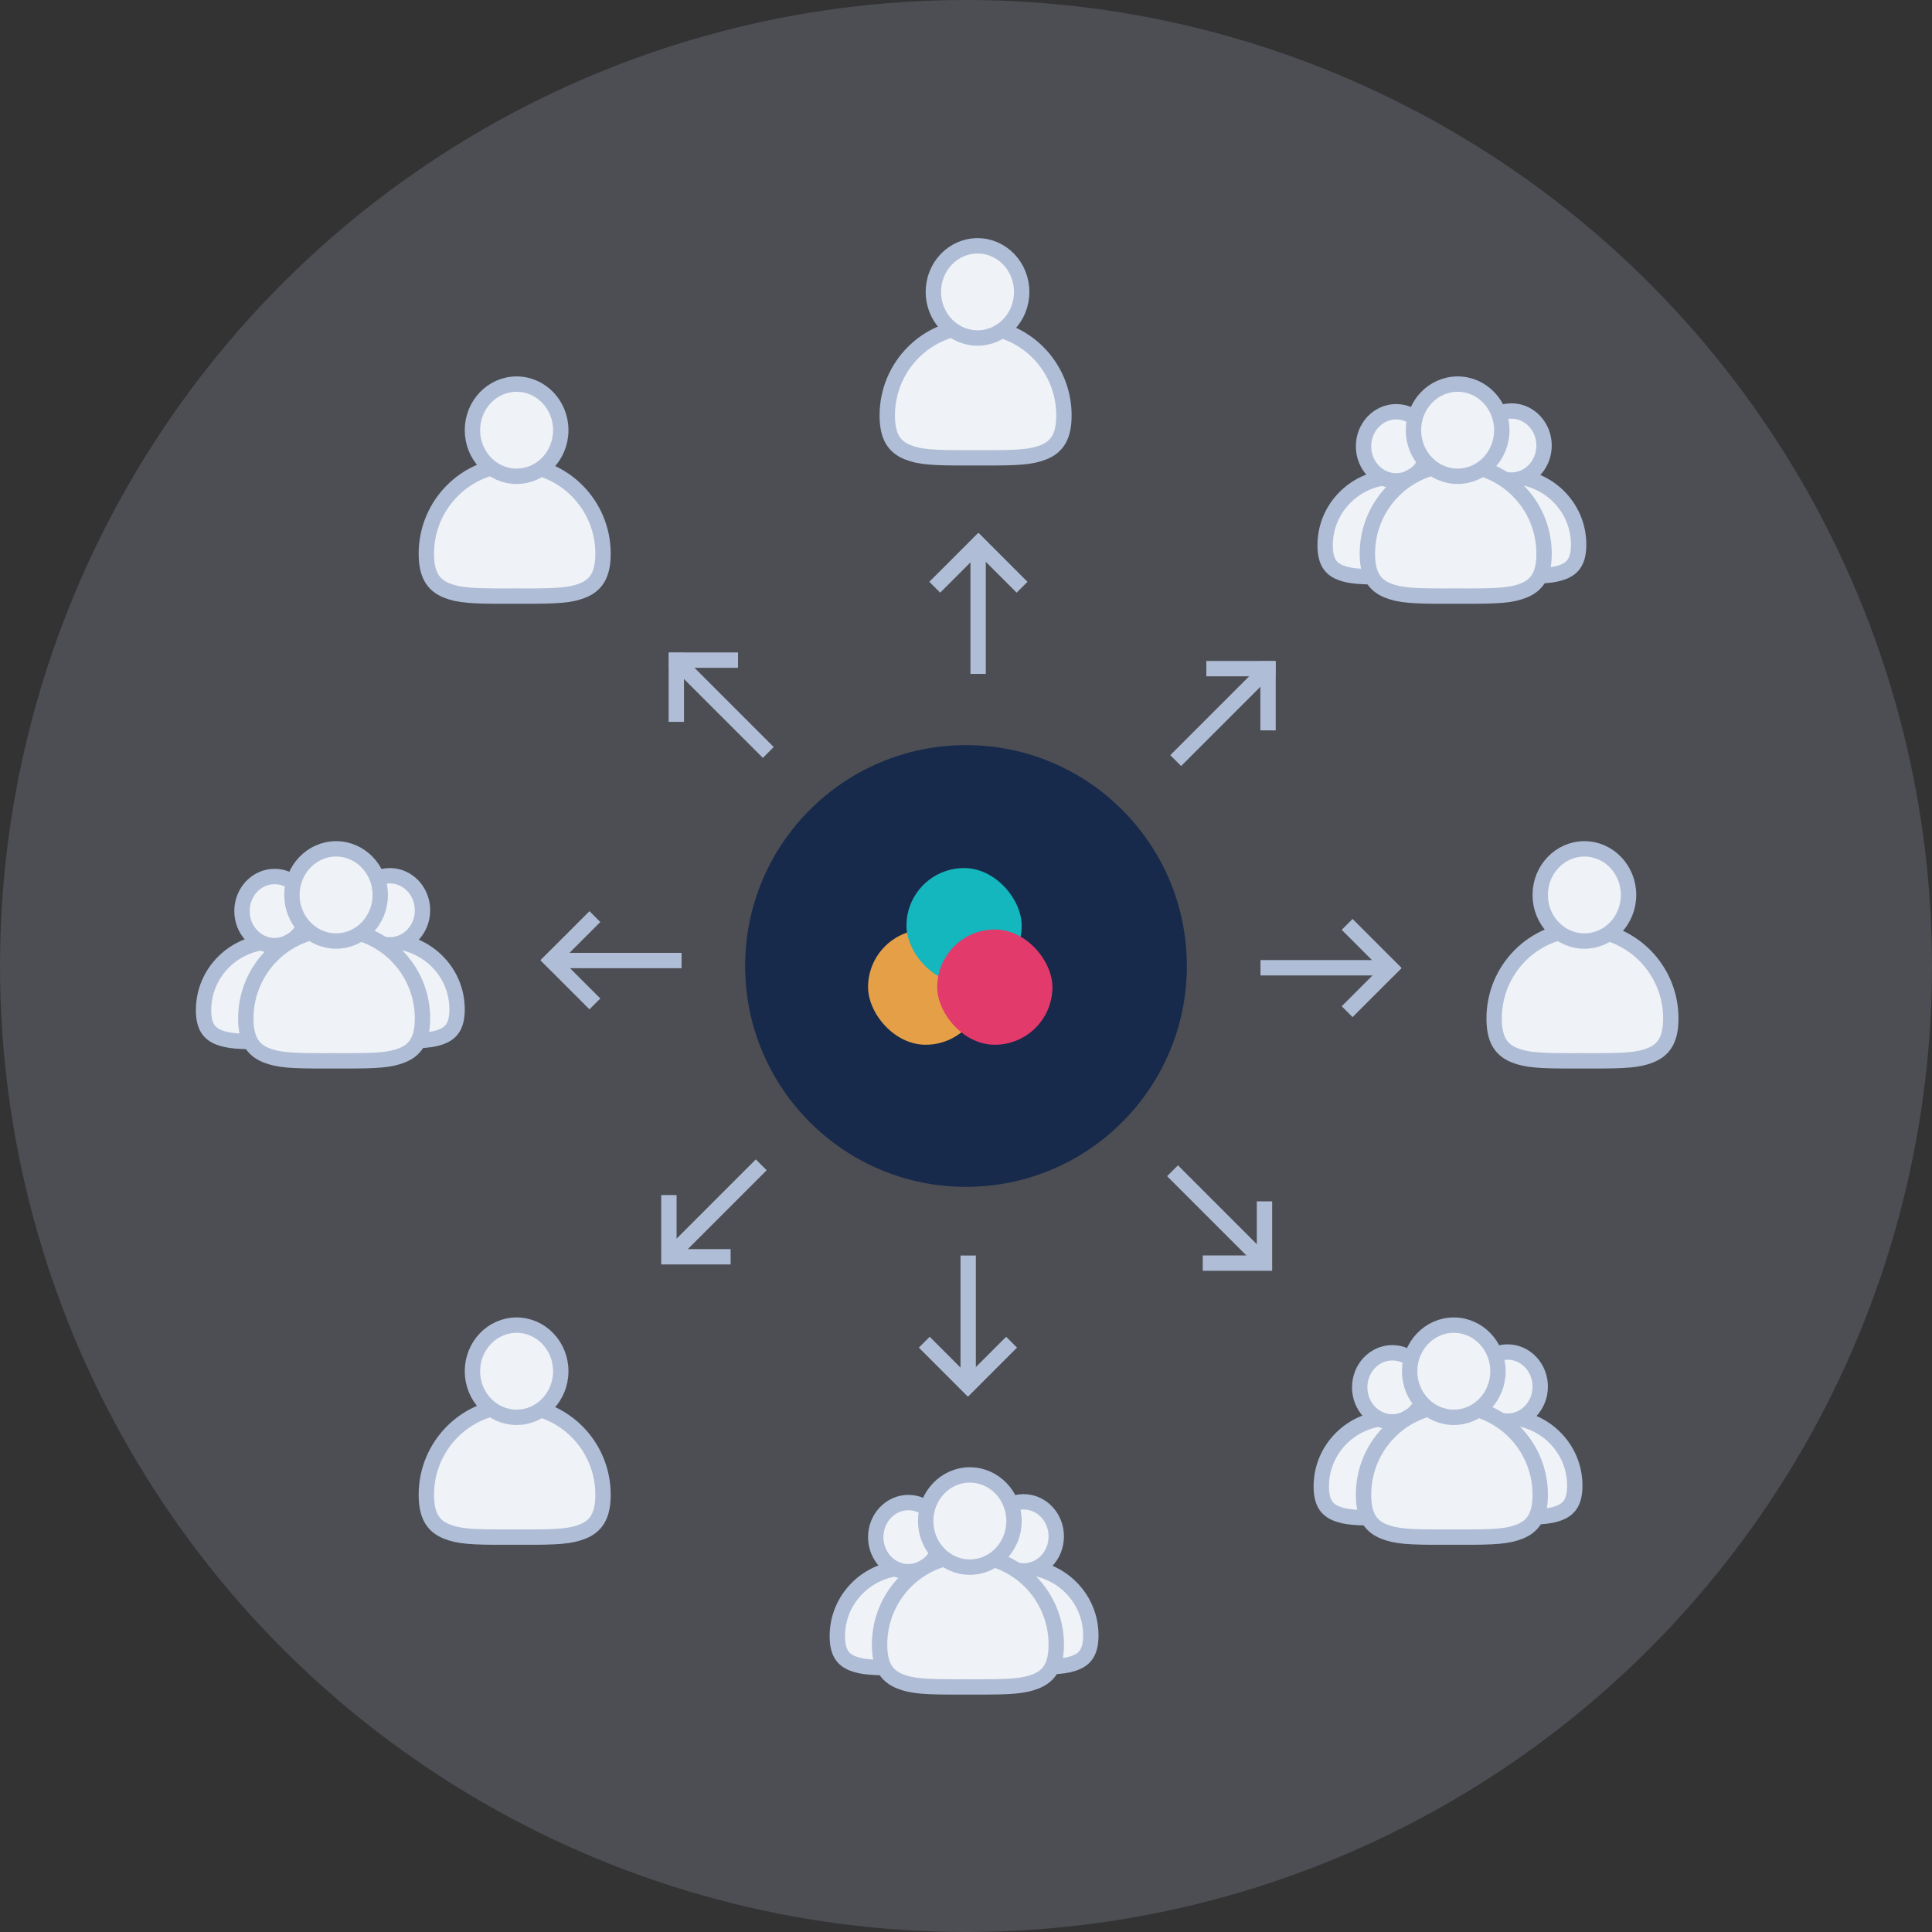 <?xml version="1.0" encoding="UTF-8"?>
<svg width="503px" height="503px" viewBox="0 0 503 503" version="1.1" xmlns="http://www.w3.org/2000/svg" xmlns:xlink="http://www.w3.org/1999/xlink">
    <rect x="0" y="0" width="503" height="503" fill="#333333" stroke="none"/>
    <!-- Generator: Sketch 55 (78076) - https://sketchapp.com -->
    <title>Group 16 Copy</title>
    <desc>Created with Sketch.</desc>
    <g id="Page-1" stroke="none" stroke-width="1" fill="none" fill-rule="evenodd">
        <g id="Group-16-Copy">
            <g id="Group-15">
                <circle id="Oval" fill-opacity="0.2" fill="#AFBDD6" cx="251.5" cy="251.5" r="251.5"></circle>
                <path d="M71,271.188 C71.506,271.188 71.918,271.189 72.792,271.192 C79.895,271.216 82.577,271.028 84.995,270.086 C87.73,269.022 89,267.002 89,262.947 C89,253.149 80.947,245.196 71,245.196 C61.053,245.196 53,253.149 53,262.947 C53,267.002 54.27,269.022 57.005,270.086 C59.423,271.028 62.105,271.216 69.208,271.192 C70.082,271.189 70.494,271.188 71,271.188 Z" id="Oval-Copy-5" stroke="#AFBDD6" stroke-width="4" fill="#EFF2F7"></path>
                <path d="M236,434.188 C236.506,434.188 236.918,434.189 237.792,434.192 C244.895,434.216 247.577,434.028 249.995,433.086 C252.73,432.022 254,430.002 254,425.947 C254,416.149 245.947,408.196 236,408.196 C226.053,408.196 218,416.149 218,425.947 C218,430.002 219.27,432.022 222.005,433.086 C224.423,434.028 227.105,434.216 234.208,434.192 C235.082,434.189 235.494,434.188 236,434.188 Z" id="Oval-Copy-8" stroke="#AFBDD6" stroke-width="4" fill="#EFF2F7"></path>
                <path d="M362,395.188 C362.506,395.188 362.918,395.189 363.792,395.192 C370.895,395.216 373.577,395.028 375.995,394.086 C378.73,393.022 380,391.002 380,386.947 C380,377.149 371.947,369.196 362,369.196 C352.053,369.196 344,377.149 344,386.947 C344,391.002 345.27,393.022 348.005,394.086 C350.423,395.028 353.105,395.216 360.208,395.192 C361.082,395.189 361.494,395.188 362,395.188 Z" id="Oval-Copy-11" stroke="#AFBDD6" stroke-width="4" fill="#EFF2F7"></path>
                <path d="M363,150.188 C363.506,150.188 363.918,150.189 364.792,150.192 C371.895,150.216 374.577,150.028 376.995,149.086 C379.73,148.022 381,146.002 381,141.947 C381,132.149 372.947,124.196 363,124.196 C353.053,124.196 345,132.149 345,141.947 C345,146.002 346.27,148.022 349.005,149.086 C351.423,150.028 354.105,150.216 361.208,150.192 C362.082,150.189 362.494,150.188 363,150.188 Z" id="Oval-Copy-15" stroke="#AFBDD6" stroke-width="4" fill="#EFF2F7"></path>
                <path d="M101,270.992 C101.506,270.992 101.918,270.993 102.792,270.996 C109.895,271.02 112.577,270.832 114.995,269.89 C117.73,268.826 119,266.806 119,262.751 C119,252.953 110.947,245 101,245 C91.053,245 83,252.953 83,262.751 C83,266.806 84.27,268.826 87.005,269.89 C89.423,270.832 92.105,271.02 99.208,270.996 C100.082,270.993 100.494,270.992 101,270.992 Z" id="Oval-Copy-5" stroke="#AFBDD6" stroke-width="4" fill="#EFF2F7"></path>
                <path d="M266,433.992 C266.506,433.992 266.918,433.993 267.792,433.996 C274.895,434.02 277.577,433.832 279.995,432.89 C282.73,431.826 284,429.806 284,425.751 C284,415.953 275.947,408 266,408 C256.053,408 248,415.953 248,425.751 C248,429.806 249.27,431.826 252.005,432.89 C254.423,433.832 257.105,434.02 264.208,433.996 C265.082,433.993 265.494,433.992 266,433.992 Z" id="Oval-Copy-9" stroke="#AFBDD6" stroke-width="4" fill="#EFF2F7"></path>
                <path d="M392,394.992 C392.506,394.992 392.918,394.993 393.792,394.996 C400.895,395.02 403.577,394.832 405.995,393.89 C408.73,392.826 410,390.806 410,386.751 C410,376.953 401.947,369 392,369 C382.053,369 374,376.953 374,386.751 C374,390.806 375.27,392.826 378.005,393.89 C380.423,394.832 383.105,395.02 390.208,394.996 C391.082,394.993 391.494,394.992 392,394.992 Z" id="Oval-Copy-12" stroke="#AFBDD6" stroke-width="4" fill="#EFF2F7"></path>
                <path d="M393,149.992 C393.506,149.992 393.918,149.993 394.792,149.996 C401.895,150.02 404.577,149.832 406.995,148.89 C409.73,147.826 411,145.806 411,141.751 C411,131.953 402.947,124 393,124 C383.053,124 375,131.953 375,141.751 C375,145.806 376.27,147.826 379.005,148.89 C381.423,149.832 384.105,150.02 391.208,149.996 C392.082,149.993 392.494,149.992 393,149.992 Z" id="Oval-Copy-16" stroke="#AFBDD6" stroke-width="4" fill="#EFF2F7"></path>
                <ellipse id="Oval-2-Copy-7" stroke="#AFBDD6" stroke-width="4" fill="#EFF2F7" cx="101.5" cy="237" rx="8.5" ry="9"></ellipse>
                <ellipse id="Oval-2-Copy-10" stroke="#AFBDD6" stroke-width="4" fill="#EFF2F7" cx="266.5" cy="400" rx="8.5" ry="9"></ellipse>
                <ellipse id="Oval-2-Copy-13" stroke="#AFBDD6" stroke-width="4" fill="#EFF2F7" cx="392.5" cy="361" rx="8.5" ry="9"></ellipse>
                <ellipse id="Oval-2-Copy-17" stroke="#AFBDD6" stroke-width="4" fill="#EFF2F7" cx="393.5" cy="116" rx="8.5" ry="9"></ellipse>
                <ellipse id="Oval-2-Copy-7" stroke="#AFBDD6" stroke-width="4" fill="#EFF2F7" cx="71.5" cy="237.196" rx="8.5" ry="9"></ellipse>
                <ellipse id="Oval-2-Copy-11" stroke="#AFBDD6" stroke-width="4" fill="#EFF2F7" cx="236.5" cy="400.196" rx="8.5" ry="9"></ellipse>
                <ellipse id="Oval-2-Copy-14" stroke="#AFBDD6" stroke-width="4" fill="#EFF2F7" cx="362.5" cy="361.196" rx="8.5" ry="9"></ellipse>
                <ellipse id="Oval-2-Copy-18" stroke="#AFBDD6" stroke-width="4" fill="#EFF2F7" cx="363.5" cy="116.196" rx="8.5" ry="9"></ellipse>
                <path d="M87,276.186 C87.631,276.186 88.147,276.187 89.239,276.191 C98.186,276.222 101.563,275.981 104.664,274.751 C108.283,273.315 110,270.535 110,265.147 C110,252.361 99.7,242 87,242 C74.3,242 64,252.361 64,265.147 C64,270.535 65.717,273.315 69.336,274.751 C72.437,275.981 75.814,276.222 84.761,276.191 C85.853,276.187 86.369,276.186 87,276.186 Z" id="Oval-Copy-5" stroke="#AFBDD6" stroke-width="4" fill="#EFF2F7"></path>
                <path d="M252,439.186 C252.631,439.186 253.147,439.187 254.239,439.191 C263.186,439.222 266.563,438.981 269.664,437.751 C273.283,436.315 275,433.535 275,428.147 C275,415.361 264.7,405 252,405 C239.3,405 229,415.361 229,428.147 C229,433.535 230.717,436.315 234.336,437.751 C237.437,438.981 240.814,439.222 249.761,439.191 C250.853,439.187 251.369,439.186 252,439.186 Z" id="Oval-Copy-10" stroke="#AFBDD6" stroke-width="4" fill="#EFF2F7"></path>
                <path d="M378,400.186 C378.631,400.186 379.147,400.187 380.239,400.191 C389.186,400.222 392.563,399.981 395.664,398.751 C399.283,397.315 401,394.535 401,389.147 C401,376.361 390.7,366 378,366 C365.3,366 355,376.361 355,389.147 C355,394.535 356.717,397.315 360.336,398.751 C363.437,399.981 366.814,400.222 375.761,400.191 C376.853,400.187 377.369,400.186 378,400.186 Z" id="Oval-Copy-13" stroke="#AFBDD6" stroke-width="4" fill="#EFF2F7"></path>
                <path d="M379,155.186 C379.631,155.186 380.147,155.187 381.239,155.191 C390.186,155.222 393.563,154.981 396.664,153.751 C400.283,152.315 402,149.535 402,144.147 C402,131.361 391.7,121 379,121 C366.3,121 356,131.361 356,144.147 C356,149.535 357.717,152.315 361.336,153.751 C364.437,154.981 367.814,155.222 376.761,155.191 C377.853,155.187 378.369,155.186 379,155.186 Z" id="Oval-Copy-17" stroke="#AFBDD6" stroke-width="4" fill="#EFF2F7"></path>
                <path d="M412,276.186 C412.631,276.186 413.147,276.187 414.239,276.191 C423.186,276.222 426.563,275.981 429.664,274.751 C433.283,273.315 435,270.535 435,265.147 C435,252.361 424.7,242 412,242 C399.3,242 389,252.361 389,265.147 C389,270.535 390.717,273.315 394.336,274.751 C397.437,275.981 400.814,276.222 409.761,276.191 C410.853,276.187 411.369,276.186 412,276.186 Z" id="Oval-Copy-6" stroke="#AFBDD6" stroke-width="4" fill="#EFF2F7"></path>
                <path d="M134,400.186 C134.631,400.186 135.147,400.187 136.239,400.191 C145.186,400.222 148.563,399.981 151.664,398.751 C155.283,397.315 157,394.535 157,389.147 C157,376.361 146.7,366 134,366 C121.3,366 111,376.361 111,389.147 C111,394.535 112.717,397.315 116.336,398.751 C119.437,399.981 122.814,400.222 131.761,400.191 C132.853,400.187 133.369,400.186 134,400.186 Z" id="Oval-Copy-14" stroke="#AFBDD6" stroke-width="4" fill="#EFF2F7"></path>
                <path d="M134,155.186 C134.631,155.186 135.147,155.187 136.239,155.191 C145.186,155.222 148.563,154.981 151.664,153.751 C155.283,152.315 157,149.535 157,144.147 C157,131.361 146.7,121 134,121 C121.3,121 111,131.361 111,144.147 C111,149.535 112.717,152.315 116.336,153.751 C119.437,154.981 122.814,155.222 131.761,155.191 C132.853,155.187 133.369,155.186 134,155.186 Z" id="Oval-Copy-18" stroke="#AFBDD6" stroke-width="4" fill="#EFF2F7"></path>
                <path d="M254,119.186 C254.631,119.186 255.147,119.187 256.239,119.191 C265.186,119.222 268.563,118.981 271.664,117.751 C275.283,116.315 277,113.535 277,108.147 C277,95.361 266.7,85 254,85 C241.3,85 231,95.361 231,108.147 C231,113.535 232.717,116.315 236.336,117.751 C239.437,118.981 242.814,119.222 251.761,119.191 C252.853,119.187 253.369,119.186 254,119.186 Z" id="Oval-Copy-7" stroke="#AFBDD6" stroke-width="4" fill="#EFF2F7"></path>
                <circle id="Oval" fill-opacity="0.8" fill="#0B2149" cx="251.5" cy="251.5" r="57.5"></circle>
                <ellipse id="Oval-2-Copy-7" stroke="#AFBDD6" stroke-width="4" fill="#EFF2F7" cx="87.5" cy="233" rx="11.5" ry="12"></ellipse>
                <ellipse id="Oval-2-Copy-12" stroke="#AFBDD6" stroke-width="4" fill="#EFF2F7" cx="252.5" cy="396" rx="11.5" ry="12"></ellipse>
                <ellipse id="Oval-2-Copy-15" stroke="#AFBDD6" stroke-width="4" fill="#EFF2F7" cx="378.5" cy="357" rx="11.5" ry="12"></ellipse>
                <ellipse id="Oval-2-Copy-19" stroke="#AFBDD6" stroke-width="4" fill="#EFF2F7" cx="379.5" cy="112" rx="11.5" ry="12"></ellipse>
                <ellipse id="Oval-2-Copy-8" stroke="#AFBDD6" stroke-width="4" fill="#EFF2F7" cx="412.5" cy="233" rx="11.5" ry="12"></ellipse>
                <ellipse id="Oval-2-Copy-16" stroke="#AFBDD6" stroke-width="4" fill="#EFF2F7" cx="134.5" cy="357" rx="11.5" ry="12"></ellipse>
                <ellipse id="Oval-2-Copy-20" stroke="#AFBDD6" stroke-width="4" fill="#EFF2F7" cx="134.5" cy="112" rx="11.5" ry="12"></ellipse>
                <ellipse id="Oval-2-Copy-9" stroke="#AFBDD6" stroke-width="4" fill="#EFF2F7" cx="254.5" cy="76" rx="11.5" ry="12"></ellipse>
                <g id="image-(8)" transform="translate(252.5, 251.207) rotate(225) translate(-252.5, -251.207) translate(92.5, 91.207)" fill="#AFBDD6">
                    <g id="Group-17" transform="translate(47.213, 47.293)">
                        <polygon id="Path" points="189 112.707 221 112.707 221 116.707 189 116.707"></polygon>
                        <polygon id="Path" points="212.979 102 225.708 114.727 222.88 117.555 210.151 104.828"></polygon>
                        <polygon id="Path" points="210.151 124.727 222.878 112.001 225.706 114.829 212.979 127.557"></polygon>
                        <polygon id="Path" transform="translate(112.494, 204.213) rotate(-270) translate(-112.494, -204.213) " points="96.494 202.213 128.494 202.213 128.494 206.213 96.494 206.213"></polygon>
                        <polygon id="Path" transform="translate(117.423, 217.142) rotate(-270) translate(-117.423, -217.142) " points="112.473 209.365 125.202 222.092 122.374 224.92 109.645 212.193"></polygon>
                        <polygon id="Path" transform="translate(107.422, 217.141) rotate(-270) translate(-107.422, -217.141) " points="99.644 222.089 112.371 209.363 115.199 212.191 102.472 224.919"></polygon>
                        <polygon id="Path" transform="translate(114.377, 21.494) rotate(-90) translate(-114.377, -21.494) " points="98.377 19.494 130.377 19.494 130.377 23.494 98.377 23.494"></polygon>
                        <polygon id="Path" transform="translate(109.447, 8.564) rotate(-90) translate(-109.447, -8.564) " points="104.497 0.787 117.226 13.514 114.398 16.342 101.669 3.615"></polygon>
                        <polygon id="Path" transform="translate(119.449, 8.565) rotate(-90) translate(-119.449, -8.565) " points="111.671 13.513 124.398 0.787 127.226 3.615 114.499 16.343"></polygon>
                        <polygon id="Path" transform="translate(21.574, 112.117) rotate(-180) translate(-21.574, -112.117) " points="5.574 110.117 37.574 110.117 37.574 114.117 5.574 114.117"></polygon>
                        <polygon id="Path" transform="translate(8.644, 117.047) rotate(-180) translate(-8.644, -117.047) " points="3.694 109.269 16.423 121.996 13.595 124.824 0.866 112.097"></polygon>
                        <polygon id="Path" transform="translate(8.645, 107.045) rotate(-180) translate(-8.645, -107.045) " points="0.868 111.993 13.595 99.267 16.423 102.095 3.696 114.823"></polygon>
                    </g>
                    <g id="Group-17" transform="translate(159.86, 159.793) rotate(45) translate(-159.86, -159.793) translate(46.86, 47.293)">
                        <polygon id="Path" points="189 112.707 221 112.707 221 116.707 189 116.707"></polygon>
                        <polygon id="Path" points="212.979 102 225.708 114.727 222.88 117.555 210.151 104.828"></polygon>
                        <polygon id="Path" points="210.151 124.727 222.878 112.001 225.706 114.829 212.979 127.557"></polygon>
                        <polygon id="Path" transform="translate(112.494, 204.213) rotate(-270) translate(-112.494, -204.213) " points="96.494 202.213 128.494 202.213 128.494 206.213 96.494 206.213"></polygon>
                        <polygon id="Path" transform="translate(117.423, 217.142) rotate(-270) translate(-117.423, -217.142) " points="112.473 209.365 125.202 222.092 122.374 224.92 109.645 212.193"></polygon>
                        <polygon id="Path" transform="translate(107.422, 217.141) rotate(-270) translate(-107.422, -217.141) " points="99.644 222.089 112.371 209.363 115.199 212.191 102.472 224.919"></polygon>
                        <polygon id="Path" transform="translate(114.377, 21.494) rotate(-90) translate(-114.377, -21.494) " points="98.377 19.494 130.377 19.494 130.377 23.494 98.377 23.494"></polygon>
                        <polygon id="Path" transform="translate(109.447, 8.564) rotate(-90) translate(-109.447, -8.564) " points="104.497 0.787 117.226 13.514 114.398 16.342 101.669 3.615"></polygon>
                        <polygon id="Path" transform="translate(119.449, 8.565) rotate(-90) translate(-119.449, -8.565) " points="111.671 13.513 124.398 0.787 127.226 3.615 114.499 16.343"></polygon>
                        <polygon id="Path" transform="translate(21.574, 112.117) rotate(-180) translate(-21.574, -112.117) " points="5.574 110.117 37.574 110.117 37.574 114.117 5.574 114.117"></polygon>
                        <polygon id="Path" transform="translate(8.644, 117.047) rotate(-180) translate(-8.644, -117.047) " points="3.694 109.269 16.423 121.996 13.595 124.824 0.866 112.097"></polygon>
                        <polygon id="Path" transform="translate(8.645, 107.045) rotate(-180) translate(-8.645, -107.045) " points="0.868 111.993 13.595 99.267 16.423 102.095 3.696 114.823"></polygon>
                    </g>
                </g>
                <g id="image-(8)" transform="translate(319.322, 185.093) rotate(-45) translate(-319.322, -185.093) translate(300.322, 171.593)"></g>
                <g id="image-(8)-copy" transform="translate(185.261, 316.197) rotate(135) translate(-185.261, -316.197) translate(166.761, 303.197)"></g>
                <g id="image-(8)-copy" transform="translate(318.197, 317.739) rotate(45) translate(-318.197, -317.739) translate(299.697, 304.739)"></g>
                <rect id="Rectangle" fill="#E5A047" x="226" y="242" width="30" height="30" rx="15"></rect>
                <rect id="Rectangle-Copy-2" fill="#14B7BD" x="236" y="226" width="30" height="30" rx="15"></rect>
                <rect id="Rectangle-Copy" fill="#E33A6C" x="244" y="242" width="30" height="30" rx="15"></rect>
            </g>
        </g>
    </g>
</svg>